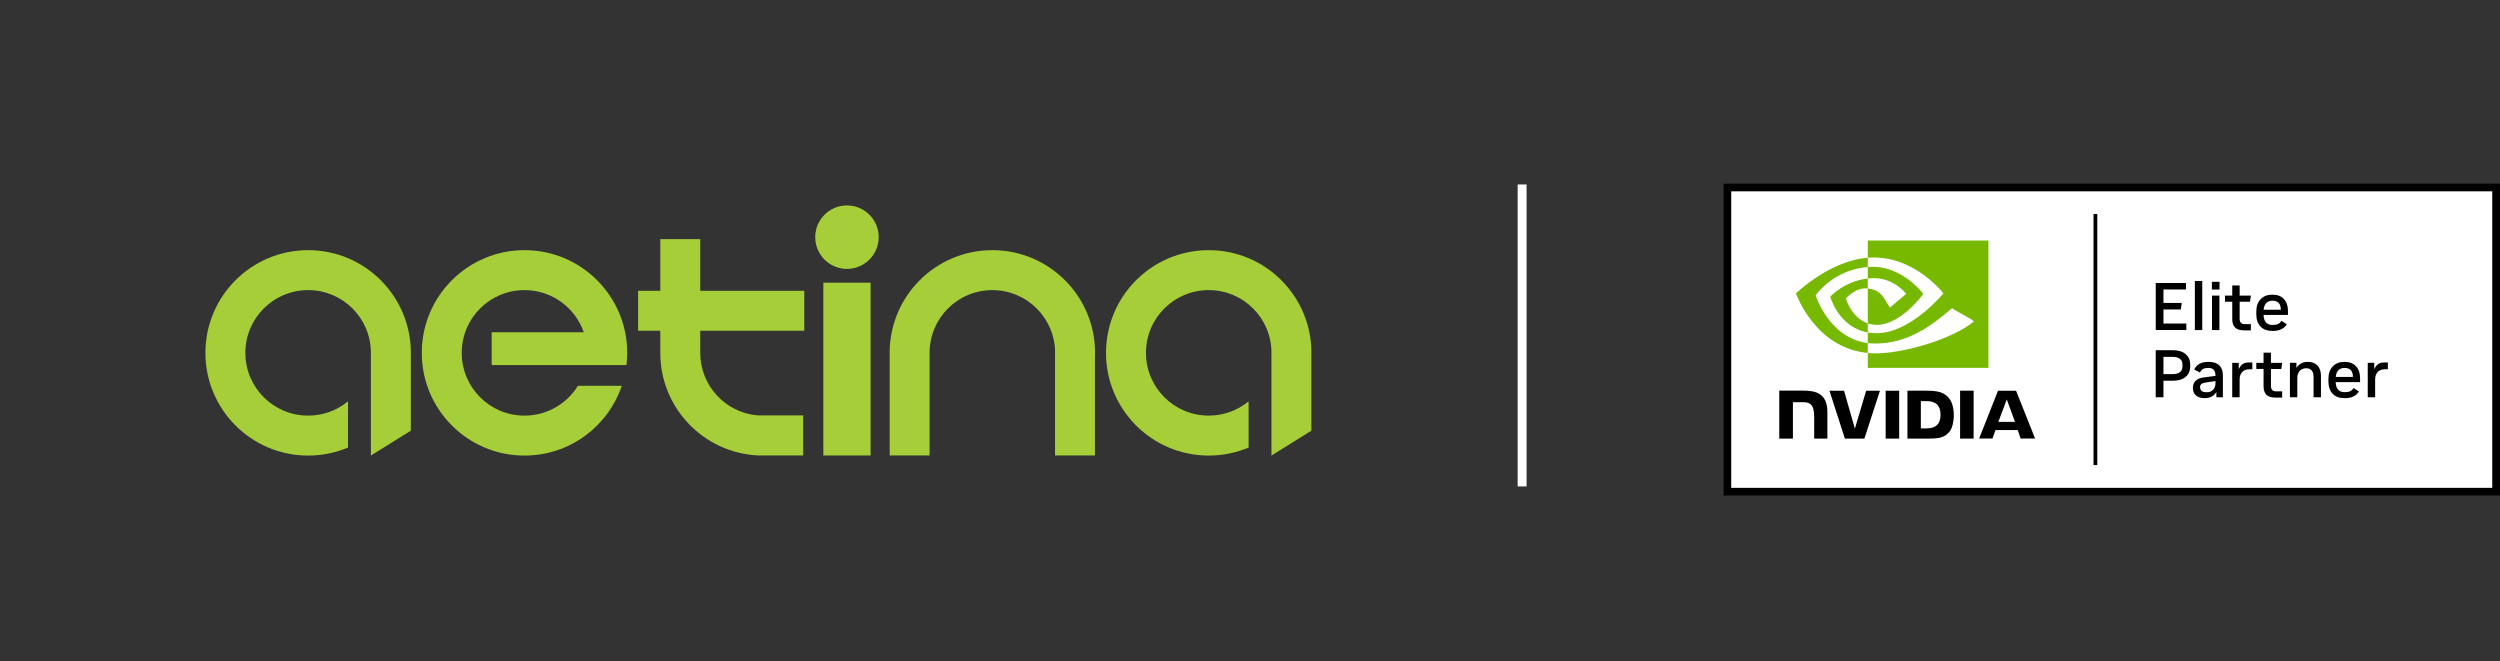 <?xml version="1.0" encoding="UTF-8"?><svg id="_圖層_2" xmlns="http://www.w3.org/2000/svg" viewBox="0 0 1920 507.64"><rect x="0" y="0" width="1920" height="507.64" fill="#333333" stroke="none"/><defs><style>.cls-1{fill:#fff;}.cls-2{fill:#76b900;}.cls-3{fill:#a6ce39;}.cls-4{fill:none;}</style></defs><g id="_圖層_1-2"><g id="Elite_Partner"><rect class="cls-1" x="1329.51" y="146.83" width="584.7" height="227.87"/><path d="m1323.72,141.05v239.45h596.28v-239.45h-596.28Zm590.49,233.66h-584.7v-227.87h584.7v227.87Zm-303.49-17.52h-2.9v-192.82h2.9v192.82Zm68.37-108.73h-17.55v-10.79h13.32l.72-5.01h-14.04v-10.33h17.29v-5.01h-23.23v36.14h23.49v-5.01Zm12.24-32.68h-5.68v37.69h5.68v-37.69Zm13.17,37.69v-26.44h-5.68v26.44h5.68Zm.1-37.07h-5.89v5.94h5.89v-5.94Zm9.76,28.65c0,2.79.7,4.93,2.12,6.43,1.41,1.5,3.79,2.25,7.13,2.25h5.06v-4.8h-4.49c-1.38,0-2.41-.32-3.1-.96-.69-.64-1.03-1.69-1.03-3.17v-13.06h7.95l.67-4.7h-8.62v-7.8h-5.68v7.8h-5.58v4.7h5.58v13.32Zm31.18-18.74h-.47c-3.75,0-6.73,1.16-8.93,3.49-2.2,2.33-3.31,5.53-3.31,9.63v1.7c0,4.17,1.08,7.38,3.23,9.63,2.15,2.26,5.15,3.38,9.01,3.38h.77c2.45,0,4.56-.46,6.35-1.37,1.79-.91,3.15-2.16,4.08-3.74l-4.13-2.68c-.62,1.07-1.44,1.87-2.45,2.4-1.01.53-2.3.8-3.85.8h-.77c-2.03,0-3.62-.64-4.78-1.91-1.15-1.27-1.78-3.2-1.88-5.79h18.74v-3.15c0-3.78-1.04-6.8-3.12-9.03-2.08-2.24-4.91-3.36-8.49-3.36Zm6.09,11.56h-13.17c.21-2.27.89-3.99,2.04-5.16,1.15-1.17,2.68-1.75,4.57-1.75h.41c1.93,0,3.43.56,4.52,1.68,1.08,1.12,1.63,2.75,1.63,4.88v.36Zm-73.11,34.06c-2.38-1.98-5.61-2.97-9.71-2.97h-13.22v36.14h5.94v-12.7h7.28c4.1,0,7.33-.97,9.71-2.92,2.38-1.94,3.56-4.71,3.56-8.29v-1.08c0-3.48-1.19-6.2-3.56-8.18Zm-2.38,9.42c0,2.06-.68,3.58-2.04,4.54-1.36.96-3.17,1.45-5.45,1.45h-7.12v-13.27h7.12c2.27,0,4.09.48,5.45,1.45,1.36.96,2.04,2.46,2.04,4.49v1.34Zm20.29-3.41h-.78c-2.58,0-4.77.53-6.58,1.57-1.81,1.05-3.11,2.49-3.9,4.31l4.39,2.27c.62-1.27,1.42-2.18,2.4-2.71.98-.54,2.21-.8,3.69-.8h.57c3.51,0,5.27,1.96,5.27,5.89v.21l-9.35,1.24c-2.62.34-4.6,1.2-5.96,2.58-1.36,1.38-2.04,3.15-2.04,5.32,0,2.51.77,4.47,2.32,5.86,1.55,1.4,3.73,2.09,6.56,2.09h.36c1.96,0,3.72-.42,5.27-1.27,1.55-.84,2.72-1.99,3.51-3.43v4.03h5.01v-16.73c0-3.41-.91-6-2.74-7.77-1.82-1.77-4.49-2.66-8-2.66Zm5.06,16.37c0,2.1-.6,3.78-1.81,5.03-1.2,1.26-2.82,1.89-4.86,1.89h-.52c-1.48,0-2.63-.34-3.43-1.01-.81-.67-1.21-1.59-1.21-2.76s.35-2.03,1.06-2.58c.71-.55,1.95-.95,3.74-1.19l7.02-1.03v1.65Zm20.63-14.51c-1.19.96-2.11,2.26-2.76,3.87v-5.01h-5.01v26.44h5.68v-13.32c0-1.96.33-3.54,1.01-4.72.67-1.19,1.55-2.06,2.63-2.61,1.08-.55,2.24-.83,3.49-.83h2.63v-5.26h-2.69c-2.13,0-3.79.48-4.98,1.45Zm29.92,3.56l.67-4.7h-8.62v-7.8h-5.68v7.8h-5.58v4.7h5.58v13.32c0,2.79.7,4.93,2.11,6.43,1.41,1.5,3.79,2.25,7.13,2.25h5.06v-4.8h-4.49c-1.38,0-2.41-.32-3.1-.96-.69-.64-1.03-1.69-1.03-3.17v-13.06h7.95Zm20.6-5.42h-.52c-1.96,0-3.66.42-5.08,1.27-1.43.84-2.56,1.99-3.38,3.43v-3.98h-5.01v26.44h5.68v-14.56c0-1.76.31-3.2.93-4.34.62-1.14,1.43-1.98,2.43-2.53,1-.55,2.05-.83,3.15-.83h.36c1.89,0,3.3.58,4.23,1.73.93,1.15,1.39,2.82,1.39,4.98v15.54h5.68v-16.32c0-3.51-.9-6.19-2.69-8.05-1.79-1.86-4.18-2.79-7.17-2.79Zm28.29,0h-.47c-3.75,0-6.73,1.16-8.93,3.49-2.2,2.33-3.31,5.53-3.31,9.63v1.7c0,4.17,1.08,7.38,3.23,9.63,2.15,2.26,5.15,3.38,9.01,3.38h.77c2.45,0,4.56-.46,6.35-1.37,1.79-.91,3.15-2.16,4.08-3.74l-4.13-2.68c-.62,1.07-1.44,1.87-2.45,2.4-1.01.53-2.3.8-3.85.8h-.77c-2.03,0-3.62-.64-4.78-1.91-1.15-1.27-1.78-3.2-1.88-5.79h18.74v-3.15c0-3.78-1.04-6.8-3.12-9.03-2.08-2.24-4.91-3.36-8.49-3.36Zm6.09,11.56h-13.17c.21-2.27.89-3.99,2.04-5.16,1.15-1.17,2.68-1.75,4.57-1.75h.41c1.93,0,3.43.56,4.52,1.68,1.08,1.12,1.63,2.75,1.63,4.88v.36Zm24.16-11.15c-2.13,0-3.79.48-4.98,1.45-1.19.96-2.11,2.26-2.76,3.87v-5.01h-5.01v26.44h5.68v-13.32c0-1.96.33-3.54,1.01-4.72.67-1.19,1.55-2.06,2.63-2.61,1.08-.55,2.24-.83,3.49-.83h2.63v-5.26h-2.69Z"/><g id="NVIDIA_Logo"><path id="NVIDIA" d="m1448.18,300.05v36.78h10.39v-36.77h-10.39Zm-81.7-.05v36.83h10.48v-27.96h8.12c2.69,0,4.6.67,5.9,2.05,1.64,1.75,2.31,4.57,2.31,9.74v16.17h10.15s0-20.35,0-20.35c0-14.52-9.26-16.48-18.31-16.48h-18.65m98.43.05v36.77h16.85c8.98,0,11.9-1.49,15.07-4.84,2.24-2.35,3.69-7.51,3.69-13.14,0-5.17-1.22-9.78-3.36-12.65-3.85-5.14-9.39-6.14-17.67-6.14h-14.58Zm10.3,8.01h4.47c6.48,0,10.67,2.91,10.67,10.46s-4.19,10.46-10.67,10.46h-4.47v-20.92Zm-42-8.01l-8.67,29.15-8.31-29.14h-11.21s11.86,36.77,11.86,36.77h14.97l11.95-36.77h-10.6Zm72.14,36.77h10.39v-36.77h-10.39s0,36.77,0,36.77Zm29.12-36.76l-14.5,36.75h10.24l2.29-6.5h17.16l2.17,6.5h11.12l-14.61-36.75h-13.87Zm6.74,6.7l6.29,17.22h-12.78l6.49-17.22Z"/><path id="Eye_Mark" class="cls-2" d="m1434.45,213.9v-8.83c.86-.06,1.72-.11,2.61-.13,24.16-.76,40.02,20.76,40.02,20.76,0,0-17.12,23.78-35.48,23.78-2.64,0-5.01-.43-7.14-1.14v-26.79c9.41,1.14,11.3,5.29,16.95,14.72l12.58-10.61s-9.18-12.04-24.66-12.04c-1.68,0-3.29.12-4.87.29m0-29.18v13.2c.87-.07,1.74-.12,2.61-.16,33.6-1.13,55.49,27.56,55.49,27.56,0,0-25.15,30.58-51.34,30.58-2.4,0-4.65-.22-6.76-.6v8.16c1.81.23,3.68.36,5.63.36,24.38,0,42.01-12.45,59.08-27.18,2.83,2.27,14.42,7.78,16.8,10.2-16.23,13.59-54.06,24.54-75.5,24.54-2.07,0-4.05-.12-6-.31v11.46h92.66v-97.81h-92.66Zm0,63.62v6.96c-22.55-4.02-28.81-27.46-28.81-27.46,0,0,10.83-11.99,28.81-13.94v7.64s-.02,0-.04,0c-9.43-1.13-16.81,7.68-16.81,7.68,0,0,4.13,14.84,16.84,19.11m-40.05-21.51s13.36-19.72,40.05-21.76v-7.15c-29.55,2.37-55.15,27.4-55.15,27.4,0,0,14.49,41.91,55.15,45.74v-7.6c-29.83-3.75-40.05-36.63-40.05-36.63Z"/></g></g><rect class="cls-4" width="1164.94" height="507.64"/><path class="cls-3" d="m315.53,270.99c0-43.55-35.32-78.87-78.89-78.87s-78.88,35.32-78.88,78.87,35.32,78.89,78.88,78.89c10.86,0,21.21-2.2,30.63-6.16v-35.5c-8.33,6.86-18.99,10.97-30.63,10.97-26.62,0-48.21-21.57-48.21-48.21s21.59-48.19,48.21-48.19,48.21,21.57,48.21,48.19c0,.16-.02.33-.02.49h0v78.39l30.69-19.1v-59.23c0-.18.02-.36.02-.56Z"/><path class="cls-3" d="m1007.18,270.99c0-43.55-35.33-78.87-78.88-78.87s-78.89,35.32-78.89,78.87,35.32,78.89,78.89,78.89c10.85,0,21.21-2.2,30.62-6.16v-35.5c-8.33,6.86-18.99,10.97-30.62,10.97-26.62,0-48.21-21.57-48.21-48.21s21.58-48.19,48.21-48.19,48.19,21.57,48.19,48.19v.49h-.02v78.39l30.68-19.1v-59.23c0-.18.03-.36.03-.56Z"/><path class="cls-3" d="m481.69,270.99c0-43.55-35.32-78.87-78.88-78.87s-78.88,35.32-78.88,78.87,35.32,78.89,78.88,78.89c34.73,0,64.19-22.44,74.73-53.61h-33.67c-8.48,13.76-23.7,22.93-41.06,22.93-26.63,0-48.21-21.57-48.21-48.21s21.58-48.19,48.21-48.19c21.07,0,38.98,13.53,45.53,32.38h-70.75v25.18h103.52c.36-3.08.57-6.19.57-9.37Z"/><path class="cls-3" d="m617.68,253.98v-30.66h-79.89v-39.67h-30.68v39.67h-17.02v30.66h17.02v16.15h.01c0,.29-.01.59-.01.87,0,42.18,33.09,76.61,74.73,78.77v.03h35v-30.78h-35c-24.68-2.11-44.05-22.79-44.05-48.03,0-.31.02-.64.02-.96h-.02v-16.05h79.89Z"/><path class="cls-3" d="m841.01,270.99c0-43.55-35.32-78.87-78.89-78.87s-78.87,35.32-78.87,78.87c0,.2,0,.36,0,.54h.03v78.28h30.66v-78.82h-.02c0-26.62,21.58-48.19,48.19-48.19s48.2,21.57,48.22,48.19h-.06v78.82h30.66v-78.28h.05c0-.18.02-.34.02-.54Z"/><path class="cls-3" d="m674.84,182.13c0,13.46-10.92,24.37-24.38,24.37s-24.37-10.91-24.37-24.37,10.91-24.37,24.37-24.37,24.38,10.91,24.38,24.37Z"/><rect class="cls-3" x="632.33" y="217.1" width="36.28" height="132.71"/><rect class="cls-1" x="1165.56" y="141.67" width="6.85" height="231.91"/></g></svg>